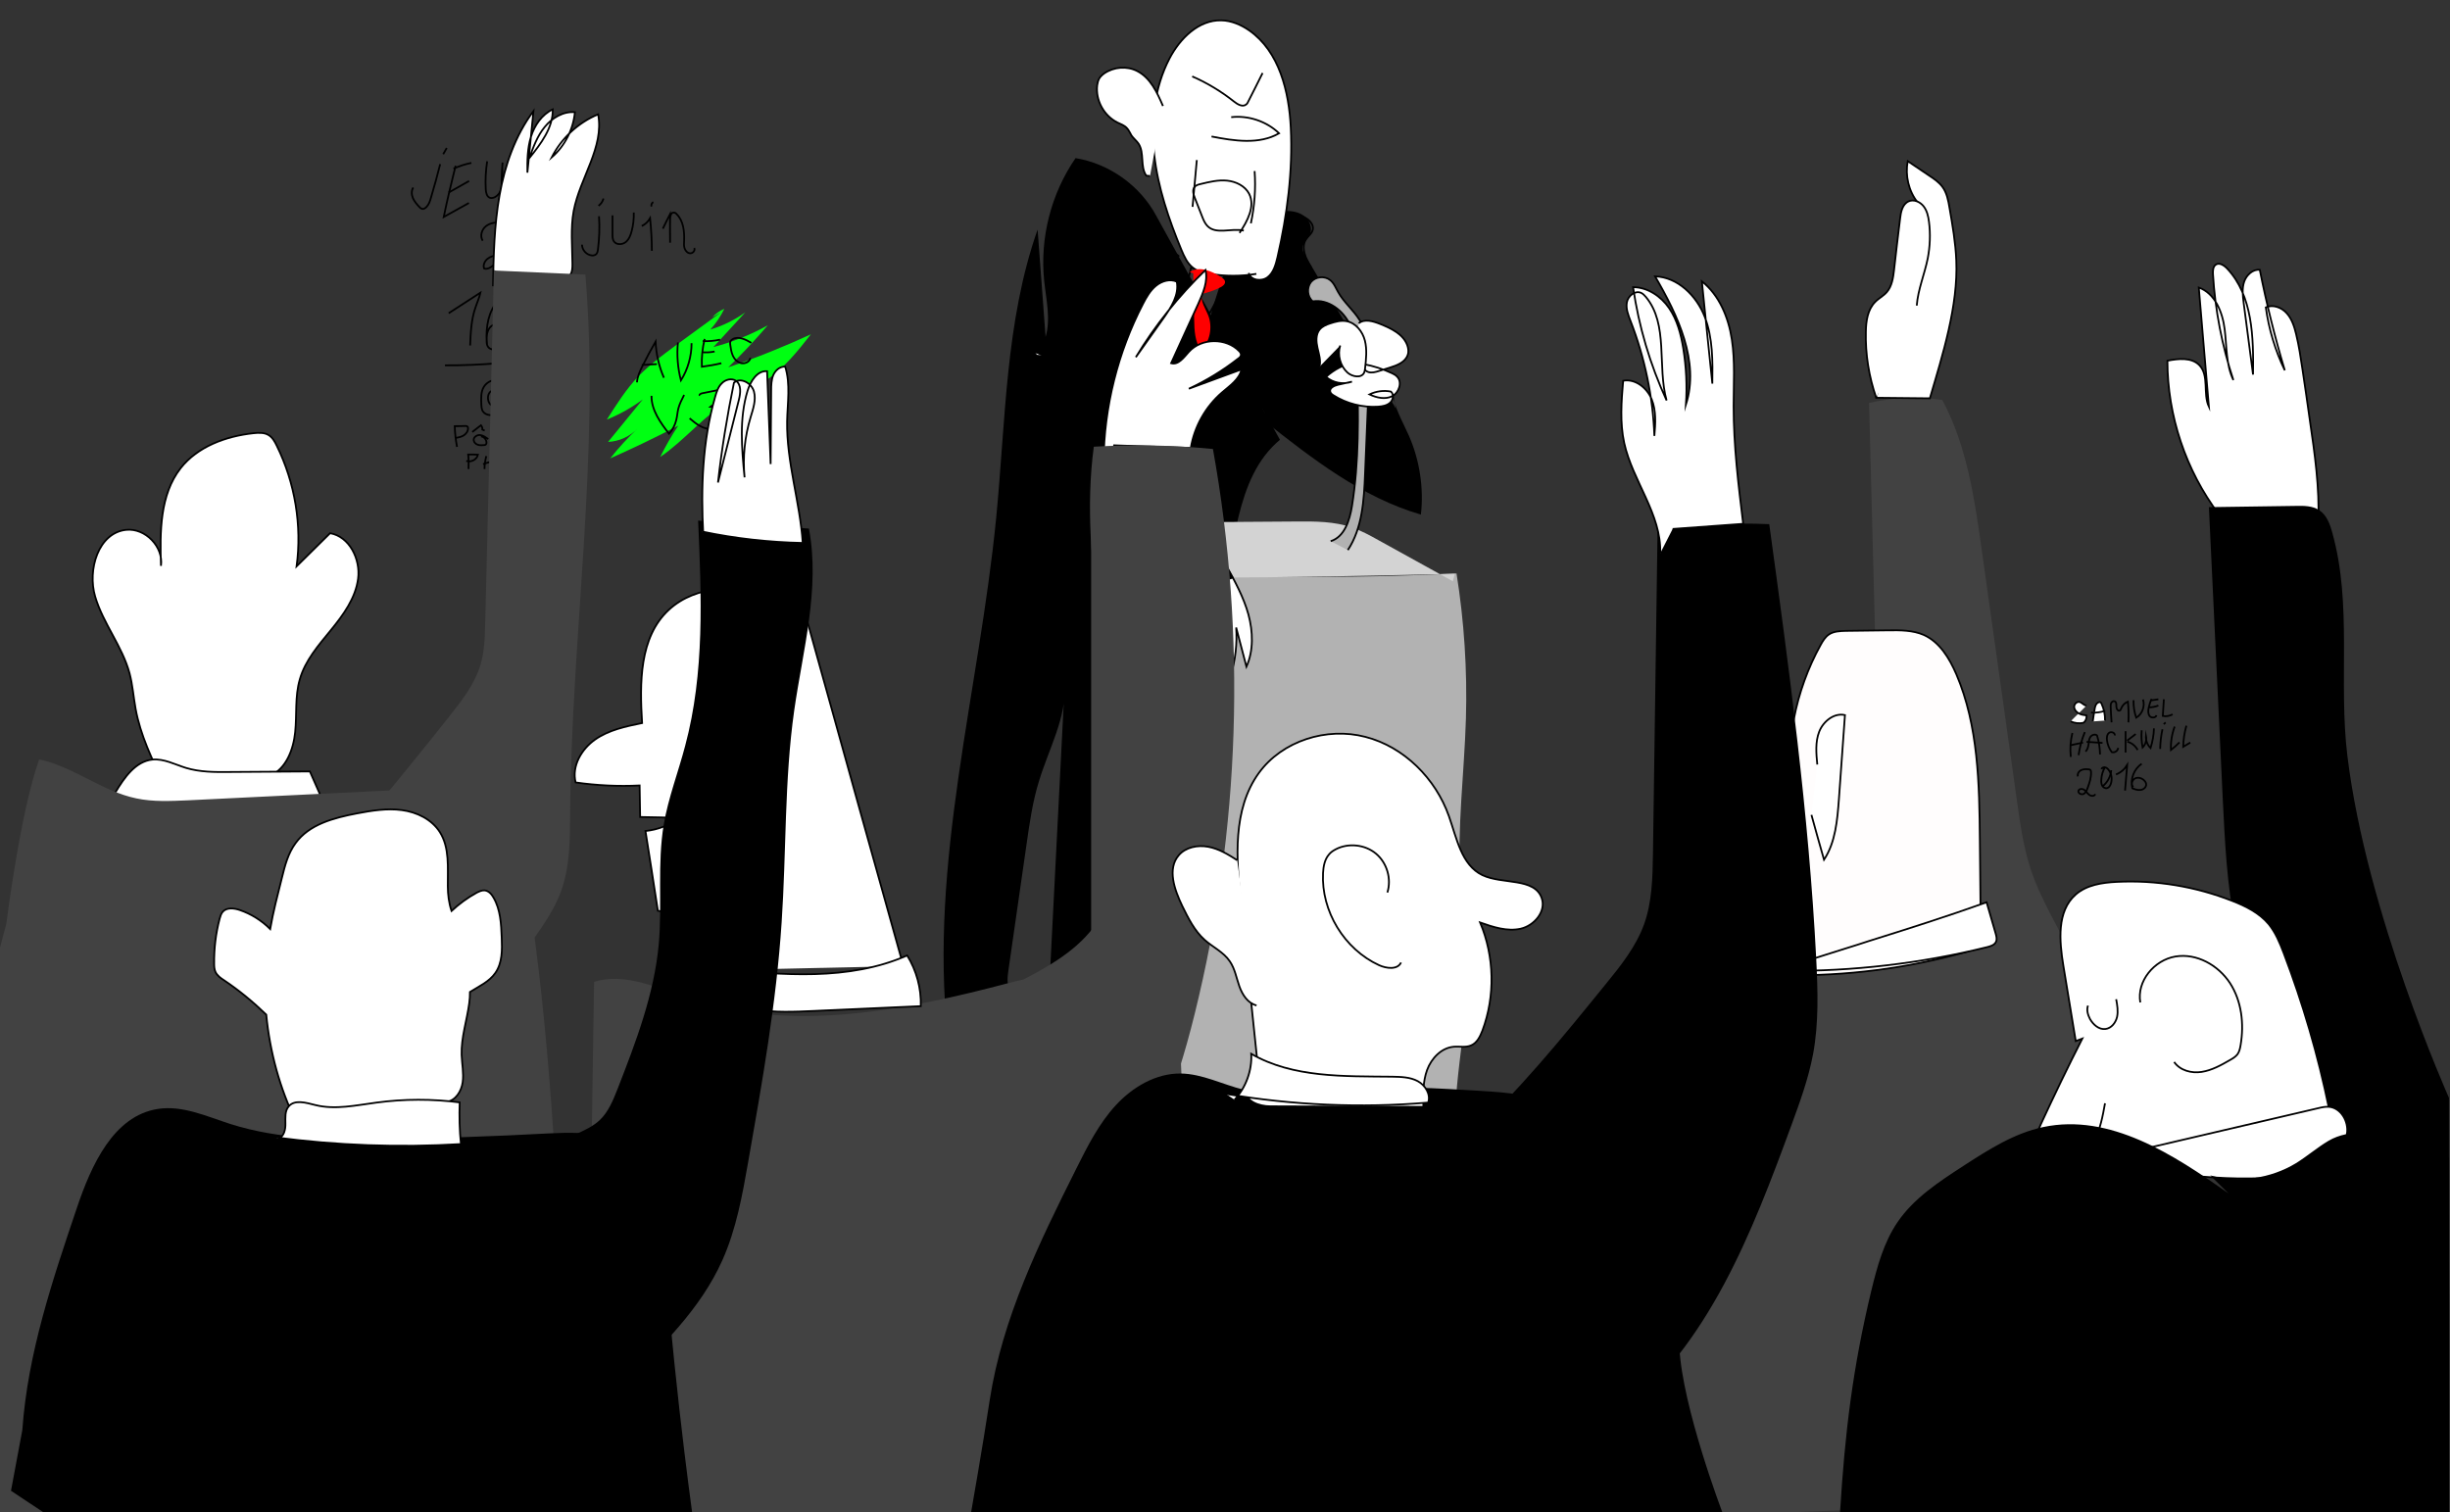<?xml version="1.0" encoding="utf-8"?>
<!-- Generator: Adobe Illustrator 19.0.0, SVG Export Plug-In . SVG Version: 6.00 Build 0)  -->
<svg version="1.1" xmlns="http://www.w3.org/2000/svg" xmlns:xlink="http://www.w3.org/1999/xlink" x="0px" y="0px"
	 viewBox="0 0 1382 853" style="enable-background:new 0 0 1382 853;" xml:space="preserve">
<rect x="0" y="0" width="1382" height="853" fill="#333333" stroke="none"/>
<style type="text/css">
	.st0{fill:#00FF12;}
	.st1{fill:none;stroke:#000000;stroke-miterlimit:10;}
	.st2{fill:#FFFFFF;stroke:#000000;stroke-miterlimit:10;}
	.st3{fill:#424242;}
	.st4{fill:#B2B2B2;}
	.st5{fill:#D3D3D3;}
	.st6{fill:#B2B2B2;stroke:#000000;stroke-miterlimit:10;}
	.st7{fill:#FF0000;}
	.st8{fill:#FFFDFD;stroke:#000000;stroke-miterlimit:10;}
</style>
<g id="texte_print">
	<g id="XMLID_92_">
		<path id="XMLID_34_" class="st0" d="M406.7,176.2c-8.8,6.4-17.6,12.8-26.4,19.3c-7,5.2-14,10.4-20.1,16.7
			c-7,7.3-12.4,15.9-17.9,24.5c7.2-2.9,14.1-6.8,20.3-11.4c-6.5,8-13,16-19.6,24c6.3-0.3,12.4-3.1,16.8-7.7
			c-5.6,5.3-10.8,10.9-15.6,17c13-5.8,25.8-11.9,38.4-18.5c-3.8,5.7-7.2,11.6-10.2,17.7c14.2-9.7,25.1-23.8,39.8-32.5
			c6.3-3.8,13.3-6.5,19.5-10.5c10.3-6.7,18.1-16.5,25.7-26.2c-15.2,7-30.8,13.3-46.6,18.6c7.8-7.5,15.2-15.4,22.3-23.7
			c-9.7,5.4-20,9.5-30.7,12.3c6-6.5,12-13.1,18-19.6c-6,4.3-12.7,7.6-19.7,9.7c3.2-3.5,5.8-7.5,7.9-11.7c-2.6,1.1-4.9,2.7-6.8,4.8"
			/>
		<path id="XMLID_18_" class="st1" d="M359.3,215.7c0.2-3.3,1.7-6.4,3.2-9.4c2.3-4.6,4.7-9.1,7.3-13.6c0.3,7,1.9,14,4.7,20.4"/>
		<path id="XMLID_19_" class="st1" d="M362,205.9c2.8-0.2,5.7-0.3,8.5-0.5"/>
		<path id="XMLID_20_" class="st1" d="M382.4,193.2c-0.7,7.2-0.1,14.4,1.7,21.4c3.9-6.2,6-13.6,6-21"/>
		<path id="XMLID_22_" class="st1" d="M397.5,191.2c-1.3,5.1-1.8,10.5-1.6,15.7c3.7-0.5,7.3-1.1,11-2"/>
		<path id="XMLID_23_" class="st1" d="M395.9,198.7c2.4,0.2,4.8,0.1,7.2-0.4"/>
		<path id="XMLID_25_" class="st1" d="M396.4,192.4c3.3,0.2,6.6-0.1,9.8-0.8"/>
		<path id="XMLID_27_" class="st1" d="M423.8,193.4c-3.2-1.9-7.2-3.9-10.5-2.1c-0.5,0.3-1,0.7-1.3,1.2c-0.2,0.6-0.2,1.2-0.1,1.8
			c0.3,2.2,0.6,4.4,1.5,6.4c0.9,2,2.6,3.7,4.8,4.2c2.1,0.4,4.7-0.8,5.1-3"/>
		<path id="XMLID_33_" class="st1" d="M367.5,223.3c-0.1,8,5,15.1,9.9,21.4c2-2.2,3.4-4.9,4.1-7.9c0.5-2,0.6-4.1,1.1-6.2
			c0.7-2.7,2-5.3,3.3-7.8"/>
		<path id="XMLID_35_" class="st1" d="M394.7,223.2c-0.4-0.6,0.5-1.1,1.2-1.3c2.8-0.6,5.6-1.1,8.4-1.7c2.2-0.4,4.7-0.8,6.3,0.7
			c2.1,1.9,1,5.8-1.5,7.3c-2.4,1.5-5.5,1.4-8.4,1.3c1.3-1.2,3.3-1.4,5-1c1.7,0.5,3.3,1.5,4.7,2.5c0.6,0.4,1.3,0.9,1.7,1.6
			c0.6,1.1,0.3,2.5-0.4,3.5c-0.7,1-1.7,1.7-2.8,2.4c-2.2,1.5-4.5,3-7.2,3.4c-4.8,0.6-9.1-2.8-12.7-5.9"/>
	</g>
	<path id="XMLID_36_" class="st1" d="M248.3,92.6c-1.6,6.3-3.3,12.6-5.2,18.9c-0.5,1.8-1.1,3.7-2.4,5.1c-0.7,0.8-1.7,1.5-2.7,1.2
		c-0.6-0.2-1.1-0.6-1.5-1.1c-1.4-1.5-2.8-3.1-3.6-5c-0.8-1.9-0.9-4.2,0.2-5.9"/>
	<path id="XMLID_38_" class="st1" d="M257,93.5c-2.4,9.6-4.7,19.2-6.7,28.9c4.7-2.6,9.5-5.3,14.2-7.9"/>
	<path id="XMLID_39_" class="st1" d="M253.1,108.6c3.8-2.2,7.7-4.4,11.5-6.5"/>
	<path id="XMLID_60_" class="st1" d="M255.8,95.2c3.2-1.5,6.6-2.6,10.1-3.3"/>
	<path id="XMLID_62_" class="st1" d="M274.8,91c-0.8,5.2-1.1,10.5-0.8,15.8c0.1,1.9,0.6,4.2,2.4,4.8c0.9,0.3,1.9,0,2.8-0.4
		c3.1-1.7,4.3-5.5,4.4-9c0.1-3.5-0.6-7-0.1-10.5c-0.6,6.3-0.7,12.6-0.4,18.8c0,0.7,0.1,1.6,0.7,2.1c0.5,0.5,1.2,0.5,1.9,0.5
		c2.3,0,4.6-0.3,6.9-1"/>
	<path id="XMLID_63_" class="st1" d="M295.1,87.5c-1,6.3-2,12.7-3,19"/>
	<path id="XMLID_64_" class="st1" d="M295,85.6c4.4-0.3,8.8,2.5,10.4,6.6s0.5,9.1-2.6,12.1s-8,4.1-12.2,2.8"/>
	<path id="XMLID_67_" class="st1" d="M310.5,96.5c3-1.3,5.9-3.1,8.3-5.4c-1,6.8-2.2,13.5-3.6,20.2c1.6,0.8,3.8-0.1,4.5-1.7"/>
	<path id="XMLID_68_" class="st1" d="M319.6,84.6c0.7-0.8,1.3-1.7,2-2.5"/>
	<path id="XMLID_69_" class="st1" d="M272.3,135.8c-1.7-2.6-0.6-6.3,1.8-8.2c2.4-1.9,5.7-2.3,8.8-2.1c0.7,0,1.4,0.1,2,0.5
		c0.8,0.4,1.3,1.2,1.7,2c1.8,3.7,1.4,8.2-0.3,12c-1.7,3.7-4.7,6.8-7.8,9.5c-1.5,1.3-3.5,2.6-5.4,2c-0.8-1.9,0.3-4.2,1.9-5.5
		c1.6-1.3,3.7-1.8,5.8-2.2c0.8-0.2,1.7-0.4,2.6-0.1c1.1,0.4,1.7,1.5,2.4,2.4c3.1,3.8,9.5,4.2,13,0.8"/>
	<path id="XMLID_70_" class="st1" d="M298.7,128.3c2.8-2.3,6.2-3.9,9.7-4.6c2.5-0.5,5.7-0.4,7.1,1.8c0.5,0.8,0.7,1.8,0.7,2.7
		c-0.1,2.1-1.3,4.1-3.1,5.1s-4.2,1-6-0.1c1.2-0.9,2.5-1.6,3.9-2c0.5-0.1,1-0.2,1.4,0.1c0.2,0.2,0.4,0.4,0.5,0.7
		c1.2,2.5,2.5,5,3.7,7.6c0.8,1.7,1.4,4.1-0.2,5c-0.7,0.4-1.7,0.2-2.5,0c-3.4-0.9-6.6-2.5-9.3-4.8"/>
	<path id="XMLID_72_" class="st1" d="M337.9,122c0.4,6.2,0.2,12.4-0.6,18.6c-0.1,1-0.3,2.1-1,2.8c-0.7,0.6-1.6,0.8-2.5,0.7
		c-3-0.3-5.5-3.1-5.5-6.1"/>
	<path id="XMLID_73_" class="st1" d="M345.5,121.5c0,3.5,0,7.1,0,10.6c0,1.5,0,3.1,0.9,4.2c1.4,1.9,4.6,1.8,6.5,0.3
		c1.9-1.5,2.8-3.9,3.4-6.2c0.9-3.4,1.3-6.9,1.2-10.5"/>
	<path id="XMLID_77_" class="st1" d="M362,127.5c2-0.9,3.6-2.5,4.7-4.4c0.6,6.1,1,12.2,1,18.4"/>
	<path id="XMLID_79_" class="st1" d="M367.5,116.5c-0.3-0.9,0.1-2,1-2.5"/>
	<path id="XMLID_80_" class="st1" d="M373.9,129c1.3-2.7,2.6-5.4,4-8.1c0,5.3,0.1,10.7,0.1,16c-0.1-4.5-0.1-9,0-13.5
		c0-1.5,0.5-3.5,2-3.5c0.7,0,1.3,0.4,1.7,0.9c3.8,3.8,4.4,9.6,4.2,15c-0.1,1.5-0.2,3,0.3,4.4s1.7,2.7,3.2,2.7c1.5,0,2.9-1.7,2.2-3"
		/>
	<path id="XMLID_82_" class="st1" d="M337.6,116.1c1.4-1,2.4-2.5,2.8-4.1"/>
	<path id="XMLID_84_" class="st1" d="M250,87c0.7-1.2,1.3-2.3,2-3.5"/>
	<path id="XMLID_85_" class="st1" d="M253.1,176.7c6-3.9,11.9-7.7,17.9-11.6c-0.6,2.9-1.9,5.6-2.8,8.4c-2.4,6.8-2.7,14.2-3,21.4"/>
	<path id="XMLID_86_" class="st1" d="M288,166.5c-2.6-0.4-5.1,1.2-6.9,3.1c-5.7,5.9-7,14.8-6.6,22.9c0,1.2,0.2,2.4,0.9,3.3
		c0.6,0.8,1.6,1.2,2.6,1.4c3.4,0.7,7.2-0.8,9-3.7c1.8-3,1.2-7.2-1.4-9.4c-2.6-2.2-7.1-2-9.3,0.7c-2,2.5-1.9,6-1.6,9.2"/>
	<path id="XMLID_87_" class="st1" d="M303.7,159.9c-3.7,9-5.5,18.9-5,28.6"/>
	<path id="XMLID_89_" class="st1" d="M313.6,160c-1.2,9.5-2.3,19-3.1,28.5"/>
	<path id="XMLID_90_" class="st1" d="M298.5,174.1c5-0.2,10-0.4,15-0.7"/>
	<path id="XMLID_91_" class="st1" d="M251,206.1c20.4,0.1,40.9-1.7,61-5.2"/>
	<path id="XMLID_94_" class="st1" d="M281.7,222.9c0.2-2.1-2.9-3.4-4.7-2.2c-1.8,1.2-2.1,3.8-1.4,5.8c0.4,1.2,1.5,2.5,2.7,2.3
		c1-0.2,1.6-1.3,2-2.2c0.6-1.6,1.2-3.3,1.5-5c-0.6,1.7-1.2,3.5-0.9,5.2c0.2,1.8,1.6,3.5,3.3,3.7c1.6,0.1,3-1.1,3.6-2.6
		s0.5-3.1,0.3-4.7c-0.2-1.5-0.4-2.9-1-4.2c-1.2-2.6-4-4.5-6.9-4.6c-2.9-0.2-5.8,1.4-7.3,3.9c-1.7,2.8-1.5,6.3-1.4,9.6
		c0.1,1.5,0.1,3.1,1,4.3c1.7,2.4,5.3,2.2,8.2,1.7"/>
	<path id="XMLID_95_" class="st1" d="M257.8,252.1c-0.7-3.8-1.2-7.7-1.3-11.7c2,0,4,0,6-0.1c0.4,0,0.8,0,1.1,0.3
		c0.3,0.2,0.4,0.6,0.4,0.9c0.1,1.7-1,3.2-2.4,4.1c-1.4,0.9-3.1,1.2-4.7,1.5"/>
	<path id="XMLID_96_" class="st1" d="M275.4,247.7c-1.4-1-2.9-2.1-4.6-2.3c-1.7-0.1-3.7,1.1-3.6,2.9c0.1,1.2,1.1,2.2,2.3,2.6
		c1.2,0.4,2.4,0.3,3.6,0.2c0.3,0,0.6-0.1,0.9-0.3c0.2-0.2,0.3-0.5,0.4-0.8c0.2-1.8-1.3-3.7-3.1-3.8"/>
	<path id="XMLID_97_" class="st1" d="M266.4,243.7c1.6-1.3,3.3-2.5,4.9-3.8c0.6,0.7,0.9,1.6,0.8,2.5c0.4,0.2,0.8,0.3,1.3,0.5"/>
	<path id="XMLID_98_" class="st1" d="M280,240.4c-0.2,2.7-0.3,5.4-0.5,8.2c1.5,0.3,3.2-0.1,4.2-1.3"/>
	<path id="XMLID_100_" class="st1" d="M287.4,239.1c-0.4,3.9-0.2,7.9,0.5,11.8c1-0.4,1.9-0.9,2.9-1.3"/>
	<path id="XMLID_101_" class="st1" d="M288.6,244.3c0.9-0.1,1.7-0.3,2.6-0.4"/>
	<path id="XMLID_102_" class="st1" d="M287.2,238.9c2-0.4,4.1-0.8,6.1-1.2"/>
	<path id="XMLID_103_" class="st1" d="M264.3,264.6c0.1-2.7,0.1-5.5-0.2-8.2c1.8,0,3.7,0,5.5,0.1c-0.6,2.8-4,4.5-6.6,3.5"/>
	<path id="XMLID_104_" class="st1" d="M274.3,257.3c-0.6,2.4-1,4.9-1,7.3"/>
	<path id="XMLID_105_" class="st1" d="M277.3,257.3c0.7,2.4,0.7,5,0,7.4"/>
	<path id="XMLID_106_" class="st1" d="M272.5,261.9c1.8-0.8,3.7-1.3,5.7-1.5"/>
	<path id="XMLID_108_" class="st1" d="M289,256c-1.5,0-3.1,0.5-4.1,1.5c-1.1,1-1.6,2.8-0.9,4.1c0.7,1.3,2.6,1.9,3.8,1
		c0.8-0.7,1-1.8,1.2-2.9c0.1-0.9,0.3-1.8-0.1-2.7s-1.3-1.5-2.1-1.1"/>
	<line id="XMLID_109_" class="st1" x1="296" y1="263.5" x2="296" y2="255.5"/>
	<line id="XMLID_110_" class="st1" x1="292.5" y1="256" x2="301.5" y2="256"/>
	<path id="XMLID_112_" class="st1" d="M306.1,256.9c-1.8,1.7-3.1,4-3.4,6.5c0,0.4-0.1,0.8,0.1,1.1c0.2,0.3,0.5,0.5,0.8,0.6
		c2.5,1,5.7-0.8,6.1-3.5c0.4-2.7-2.1-5.3-4.8-5.1"/>
	<path id="XMLID_17_" class="st2" d="M1177,398c-1.5,0.1-2.5-1.7-4-2c-1.5-0.3-3,1.2-3,2.7c0,1.5,1.1,2.9,2.5,3.7
		c1.3,0.8,2.9,1,4.4,1.2c0.3,1.5-0.4,3.2-1.6,4.1c-2.4,0.6-5.1,0.3-7.3-0.8"/>
	<path id="XMLID_40_" class="st2" d="M1180.5,407c0.3-2.2,0.6-4.4,1-6.6c0.2-1.7,0.7-3.6,2.3-4.2c0.3-0.1,0.7-0.2,1.1,0
		c0.2,0.2,0.4,0.4,0.5,0.7c1.4,3,2.1,6.3,2,9.6"/>
	<path id="XMLID_41_" class="st2" d="M1179.5,402c2.7,0.2,5.4-0.2,8-1"/>
	<path id="XMLID_42_" class="st1" d="M1191.1,407.5c-0.2-2.8-0.4-5.7-0.5-8.5c0-0.8-0.1-1.6,0.3-2.4c0.3-0.7,1.2-1.3,1.9-1
		c1.1,0.4,1,2,1,3.1c0,1.2,1,2.7,2,2.1c0.4-0.2,0.5-0.7,0.7-1.1c0.7-1.8,2.1-3.2,3.8-3.9c0.4,3.9,0.5,7.8,0.3,11.7"/>
	<path id="XMLID_43_" class="st1" d="M1203.5,395c-0.1,3.4,0.4,6.7,1.5,9.9c3.4-2,5.1-6.6,3.8-10.3"/>
	<path id="XMLID_44_" class="st1" d="M1213.7,394.3c-0.8,1.6-1.3,3.3-1.7,5.1c-0.3,1.6-0.4,3.3,0.6,4.6c1,1.2,3.5,1,3.8-0.5"/>
	<path id="XMLID_46_" class="st1" d="M1212,399c1.9,0.1,3.8-0.3,5.5-1"/>
	<path id="XMLID_47_" class="st1" d="M1213.5,395.1c1.3-0.2,2.7-0.4,4-0.6"/>
	<path id="XMLID_48_" class="st1" d="M1220.6,394.5c-0.2,3.1-0.4,6.3-0.6,9.4c1.9,0.4,3.8,0,5.5-0.9"/>
	<path id="XMLID_49_" class="st1" d="M1169,413.5c-1.1,4.4-1.4,9-0.9,13.5"/>
	<path id="XMLID_50_" class="st1" d="M1176,413c-1.7,4.2-2.9,8.5-3.5,13"/>
	<path id="XMLID_51_" class="st1" d="M1168,420.4c2.3-0.5,4.7-1,7-1.5"/>
	<path id="XMLID_53_" class="st1" d="M1176.4,423.9c1.1-0.9,1.5-2.5,1.7-3.9c0.2-1.5,0.2-3,1-4.2c0.8-1.2,2.7-1.9,3.8-0.9
		c1.1,3.5,1.6,7.1,1.7,10.7"/>
	<path id="XMLID_113_" class="st1" d="M1177,418.5c3,0.2,6,0.4,9,0.6"/>
	<path id="XMLID_115_" class="st1" d="M1192.9,414.9c0.3-1.5-2-2.4-3.2-1.5c-1.2,0.9-1.4,2.7-1.2,4.2c0.3,2.4,1.3,4.8,2.7,6.7
		c1.6,0.5,3.5-0.7,3.6-2.4"/>
	<path id="XMLID_117_" class="st1" d="M1199,412.5c0,3.8,0,12,0,12"/>
	<path id="XMLID_118_" class="st1" d="M1199.9,417.8c1.6-1.2,3.2-2.4,4.8-3.7"/>
	<path id="XMLID_119_" class="st1" d="M1200,418.4c2.5,0.7,4.6,2.4,5.8,4.7"/>
	<path id="XMLID_120_" class="st1" d="M1208.1,412c-0.3,3.2-0.1,6.5,0.5,9.7c1.7-1.7,2.4-4.2,1.9-6.6c-0.2,2.5,0.8,5.2,2.6,6.9
		c1.1-3.6,1.8-7.3,1.9-11.1"/>
	<path id="XMLID_121_" class="st1" d="M1219.8,411.4c-0.8,3.6-1.2,7.3-1.3,11.1"/>
	<path id="XMLID_123_" class="st1" d="M1220.5,408.5c0.4-0.3,0.7-0.6,1.1-0.9"/>
	<path id="XMLID_124_" class="st1" d="M1226.7,409.9c-1.6,4.2-2.3,8.7-2.1,13.2c1.7-1.3,3.3-2.8,4.8-4.3"/>
	<path id="XMLID_125_" class="st1" d="M1233.3,409.4c-1.1,3.9-1.7,7.8-1.8,11.9c1.3-0.8,2.6-1.6,4-2.4"/>
	<path id="XMLID_126_" class="st1" d="M1172.1,438c-0.4-1.4,0.5-2.9,1.8-3.5c1.3-0.7,2.8-0.6,4.2-0.5c0.4,0.1,0.9,0.1,1.1,0.4
		c0.2,0.3,0.3,0.7,0.3,1c0.2,3.1-0.8,6.1-1.9,9.1c-0.5,1.3-1,2.7-2.3,3.4c-1.2,0.6-3.2-0.4-2.9-1.7c0.3-1.3,2.2-1.4,3.3-0.6
		s1.7,2,2.8,2.8s2.9,0.9,3.4-0.4"/>
	<path id="XMLID_127_" class="st1" d="M1187.5,432.5c-1.3,2.3-2.1,4.8-2.2,7.4c-0.1,1.1,0,2.3,0.5,3.3c0.5,1,1.7,1.7,2.8,1.4
		c1-0.3,1.6-1.2,2-2.2c1-2.7,0.6-5.9-1.2-8.1c-0.5-0.7-1.2-1.3-2-1.4c-0.8-0.2-1.8,0.2-2,1"/>
	<path id="XMLID_128_" class="st1" d="M1190.9,434.5c-0.3,3.5-2.1,6.9-4.9,9.1"/>
	<path id="XMLID_130_" class="st1" d="M1193.6,436.9c2.6-1,4.8-2.9,6.3-5.3c-0.4,4.8-0.8,9.6-1.2,14.4"/>
	<path id="XMLID_131_" class="st1" d="M1208.1,430.9c-4.4,2.9-6.6,8.7-5.3,13.8c1.5,0.6,3.1,1.2,4.8,0.9c1.6-0.2,3.2-1.6,3-3.3
		c-0.1-0.7-0.4-1.3-0.9-1.8c-1.3-1.5-3.5-2.2-5.3-1.4c-1.8,0.9-2.5,3.5-1.1,4.9"/>
</g>
<g id="elpresidente">
	<path id="XMLID_24_" d="M785.4,219.9c0.5,9.2,5.6,17.4,9.3,25.8c6.1,13.9,8.5,29.5,6.8,44.6c-33.3-9.7-61.4-31.6-88.6-53.1
		c2.5-2.9-0.8-7-3.6-9.5c-12.3-11.2-18.6-27.4-24.5-43c-0.8-2.1-1.6-4.3-1.6-6.5c0-1.9,0.6-3.8,1.2-5.6c1.1-3.6,2.3-7.1,3.4-10.7
		c3.2-9.8,6.4-19.9,12.5-28.2c6.1-8.4,15.6-14.9,25.9-14.7c3.7,0.1,7.5,1,10.2,3.5c2.7,2.5,4,6.7,2.4,10c-1.2,2.6-4,4.6-4.1,7.5
		c0,1.5,0.8,2.9,1.6,4.2c17,28.8,34.1,57.5,51.1,86.3"/>
	<path id="XMLID_12_" d="M652.2,121.7c-9.1-17-26.5-29.4-45.5-32.5c-13.8,20-20.2,45-17.7,69.2c1.1,10.6,3.8,21.5,0.8,31.7
		l-4.5-60.6c-18.3,51.9-18,108.1-23.4,162.9c-9.6,97.4-37.9,194.3-27.3,291.6c5.2,1.1,10.4,2.1,15.6,3.2c0.2-5.1,0.5-10.2,0.7-15.4
		c13,15.5,34.5,23.2,54.4,19.6c-4.5-12.1-14.2-22.1-26-27.1c-3.5-1.5-7.5-2.7-9.5-5.9c-2-3.1-1.5-7.1-1-10.8
		c3.4-23.9,6.9-47.8,10.3-71.6c1.7-11.9,3.4-23.9,7-35.4c5.5-18.2,15.6-35.8,14.5-54.8c-2.9,56.8-5.8,113.7-8.7,170.5
		c6,0,12.1,0.1,18.1,0.1c0.2-5.3,0.5-10.5,0.7-15.8c11.1,5.2,22.3,10.4,33.4,15.6c8.9,4.2,21.8,7.2,26.6-1.4
		c4-7.1-2.1-15.9-9.2-19.9c-7.1-4-15.6-5.7-21.4-11.4c-10.6-10.2-7.7-27.6-4.1-41.8c8.3-32.6,16.8-65.3,31-95.8
		c6.8-14.4,14.8-28.3,19.9-43.5c10.8-32.4,8.9-72.4,35.1-94.3"/>
	<polygon id="XMLID_1_" class="st3" points="670.5,652.6 615.5,592.7 615.5,295.5 670.5,327 	"/>
	<path id="XMLID_4_" class="st4" d="M668.8,650.4c51-2.7,102.1-2.4,153,0.9c-4.2-34.3,6.1-68.7,5.8-103.2c-0.2-17-2.9-33.9-3.9-50.8
		c-1.8-30.6,2.3-61.3,3.2-92c0.8-27.4-1-54.8-5.3-81.8c-51.7,2.6-103.6,2.6-155.3,0.1c-14.8,42.5-5.6,88.9-2.5,133.8
		c2.3,34.1,0.9,68.4,1.3,102.6c0.3,31,2,61.9,3.8,92.9"/>
	<path id="XMLID_2_" class="st5" d="M820.7,323.7c-47.3,1.1-94.7,2.2-142.1,2.1c-4.3,0-8.6,0-12.7-1.2c-4-1.2-7.6-3.3-11.2-5.5
		c-13.2-8-26.4-16.1-39.6-24.1c38.7-0.3,77.3-0.5,116-0.8c10.7-0.1,21.6-0.1,31.6,3.4c5.2,1.8,10,4.4,14.8,7.1
		c14,7.7,28,15.5,42,23.2"/>
	<path id="XMLID_3_" class="st2" d="M584,199.1c1.9,9.9,6.9,18.9,11.8,27.6c19.6,35,39.2,70.1,58.9,105.1c1.7,2.9,3.3,5.9,4.1,9.2
		c0.8,3.3,0.6,6.8,0.5,10.2c-0.3,10.5,0.5,21.1,2.4,31.4c0.4,2,1.3,4.5,3.3,4.6c2.1,0.1,3.3-2.4,3.9-4.4c2.7-10.8,3.3-22.2,1.7-33.3
		c0.6,7.6,1.1,15.3,1.7,22.9c0.2,2.8,0.5,5.7,2.1,8c1.6,2.3,5.2,3.4,7.3,1.6c1.1-1,1.6-2.5,1.9-3.9c2.1-8.9,2.1-18.3,0-27.1
		c2.6,11.3,4.4,22.7,5.2,34.3c2.3,1.4,4.7-1.8,5.5-4.4c2.6-8.7,3.6-17.8,3-26.9c1.9,7.4,3.9,14.7,5.8,22.1
		c4.1-9.2,3.7-19.8,1.1-29.5c-2.7-9.7-7.6-18.6-12.4-27.4c-17.3-31.7-34.7-63.3-52-95"/>
	<path id="XMLID_5_" class="st6" d="M750.6,305.3c7.8-2.4,10.7-11.7,12-19.7c4.1-25.3,3.6-51.2,3-76.8c-0.2-8.8-0.4-17.9-4.2-25.8
		c-3.8-7.9-12.2-14.4-20.9-13c-3.1-2.6-3.5-7.7-1-10.9c2.6-3.1,7.7-3.6,10.8-1.1c2.2,1.7,3.2,4.5,4.6,6.9c3.2,5.7,8.5,10,12,15.6
		c6.1,9.8,5.8,22.1,5.3,33.5c-0.7,17.8-1.5,35.5-2.2,53.3c-0.6,14.9-1.5,30.6-9.7,43"/>
	<path id="XMLID_13_" class="st1" d="M739.7,151.1c-3.1-5-6.2-11.6-2.8-16.4c1.1-1.5,2.7-2.7,3.4-4.4c1.5-3.9-2.8-7.7-6.9-8.5
		c-4.1-0.8-8.6-0.2-12.2-2.3"/>
	<path id="XMLID_14_" class="st1" d="M693.6,154.5c-10.8,23.1-23.8,45.3-38.7,66c-3.2-23.8,12.3-45.7,16.9-69.3
		c11.1,0.5,22.3,0.9,33.1,3.5c1.5,0.4,3.2,0.9,3.8,2.4c0.6,1.7-0.6,3.4-1.8,4.7c-7.9,8.5-17.3,15.5-27.7,20.6
		c2.8,3.9,5.1,8.1,6.8,12.5c1.3,3.4,2.3,7.4,0.5,10.5c-1.5,2.6-4.5,4-7.3,5.1c-7.1,2.9-14.3,5.8-21.4,8.8c-7.2-12-8-27-5.9-40.9
		c0.1-0.7,0.3-1.4,0.8-1.8c0.5-0.4,1.3-0.3,1.9-0.1c3.7,0.7,7.3,1.7,10.9,3c0.2-1.5-1.8-2.2-3.2-2.8c-3.4-1.4-4.8-5.5-4.8-9.2
		c0-3.7,0.9-7.3,0.7-10.9c-0.2-3.2-1.3-6.4-0.3-9.4c0.9-3,5.4-5,7.2-2.5"/>
	<path id="XMLID_16_" class="st2" d="M766.4,182.4c3.3-2.7,8.2-1.2,12.2,0.4c6.2,2.5,12.9,5.7,15.2,11.9c0.6,1.7,0.9,3.7,0.3,5.4
		c-1.3,4.2-6,6-10.2,7.3c-2,0.6-4,1.2-6.1,1.9c-1.9,0.6-4,1.2-5.9,0.6s-3.6-2.7-2.8-4.5c5.6,1,11.1,2.8,16.2,5.2c1,0.5,2,1,2.7,1.8
		c3.2,3.1,1.2,9.1-2.7,11.1s-8.8,0.9-12.8-1c3.7-1.8,8-2.4,12.1-1.6c1.8,1.6,1.3,4.7-0.5,6.3s-4.2,2-6.6,2.2
		c-8.8,0.6-17.9-1.7-25.3-6.4c-0.8-0.5-1.5-1-1.8-1.9c-0.7-2.1,2.1-3.5,4.2-4c2.7-0.6,5.3-1.2,8-1.8c-4.9,1.8-10.7,0.7-14.6-2.7
		c4.6-4.2,10.3-7.1,16.4-8.4"/>
	<path id="XMLID_15_" class="st2" d="M744.3,206.9c0.9-3.5-0.3-7.1-1.1-10.6c-0.8-3.5-1.1-7.6,1.2-10.4c1.5-1.8,3.7-2.7,5.8-3.4
		c3-1,6.3-1.9,9.4-1.3c5.2,1,9,5.8,10.3,10.9c1.3,5.1,0.7,10.5,0.1,15.8c-0.1,0.8-0.2,1.6-0.5,2.3c-1.5,3.3-6.7,2.4-9.4,0
		c-4.1-3.7-5.8-10-4.1-15.3"/>
	<path id="XMLID_11_" d="M657.5,336.4c13.1-2.3,26-5.8,38.5-10.3c-15.8-26.4-29.5-54.1-40.8-82.7c-3.8-9.7-7.5-19.5-13.4-28.1
		c-2.1-3.1-4.6-6-7.9-7.8c-2.6-1.4-5.6-1.9-8.5-2.4c-14.5-2.4-29-4.1-43.7-5.2c-1.3,11,4.6,21.5,10.2,31.1
		c19.7,33.3,39.4,66.6,59.1,99.9c2,3.3,4.9,7.2,8.7,6.6"/>
	<path id="XMLID_6_" class="st2" d="M708.7,154.5c-8.7,1.4-17.5,1.4-26.2,0c-3.4-0.5-6.8-1.3-9.5-3.4c-3.3-2.5-5-6.4-6.6-10.2
		c-7.1-17.2-13.2-35-15.3-53.5c-2.1-18.5,0-37.9,8.6-54.4c5.9-11.3,16.4-21.8,29.2-21.5c5.7,0.1,11.2,2.5,15.8,5.7
		c16.9,11.9,22.4,34.3,23.4,54.9c1.2,24.5-2,49-7.5,73c-1,4.2-2.2,8.7-5.6,11.3s-9.6,1.8-10.6-2.4"/>
	<path id="XMLID_7_" class="st1" d="M701.6,130.1c-7-1.6-15.7,2.5-20.6-2.7c-1.3-1.4-2.1-3.2-2.8-5c-1.4-3.6-2.8-7.1-4.2-10.7
		c-0.8-2-1.6-4.6-0.1-6.3c0.8-1,2.2-1.3,3.4-1.6c4.9-1.2,9.9-2.4,14.9-1.9c5,0.5,10.1,3,12.4,7.4c3.6,7.1-1,15.5-5.4,22.1"/>
	<path id="XMLID_8_" class="st1" d="M707.7,96.5c0.7,9.9,0,19.8-2.1,29.5"/>
	<path id="XMLID_9_" class="st1" d="M675.1,90.3c-0.8,8.8-1.6,17.6-2.4,26.4"/>
	<path id="XMLID_10_" class="st1" d="M694.5,66.1c9.7-1.1,19.9,2.3,27,9.1c-11.2,6.5-25.3,4.3-38.1,1.8"/>
	<path id="XMLID_21_" class="st1" d="M672.5,43.1c8.5,3.7,16.4,8.5,23.6,14.2c2,1.6,4.9,3.3,6.9,1.6c0.6-0.5,0.9-1.1,1.2-1.8
		c2.7-5.3,5.4-10.6,8-15.9"/>
	<path id="XMLID_26_" class="st7" d="M671.1,153.5c5.3-3.7,12.6-0.6,18,3c0.8,0.6,1.7,1.2,1.9,2.2c0.3,1.6-1.3,2.8-2.8,3.5
		c-3.2,1.6-6.7,2.8-10.2,3.6c-1,4.2,2,8.2,3.6,12.3c2.5,6.6,0.9,14.6-4.1,19.6c-3.5-4.9-3.8-11.4-3.9-17.4
		c-0.2-8.7-0.4-17.4-0.5-26.1"/>
	<path id="XMLID_28_" class="st2" d="M656,59.8c-3.3-7.7-7.1-15.9-14.5-19.7c-5.8-3-13.2-2.4-18.6,1.3c-1.1,0.8-2.2,1.8-2.9,3
		c-0.6,1.1-0.9,2.4-1.1,3.7c-1,8.4,3.8,17.2,11.4,21c1.9,0.9,3.9,1.6,5.3,3.1c1.2,1.2,1.8,2.9,2.7,4.3c1.1,1.6,2.8,2.9,3.9,4.5
		c3.5,5.2,0.8,13,4.4,18.1c0.7,0.1,1.4,0.1,2.1,0.2"/>
</g>
<g id="a">
	<g id="XMLID_132_">
		<path id="XMLID_30_" class="st2" d="M92.4,442c-6.6-13.6-13.2-27.3-15.9-42.1c-1.2-6.7-1.7-13.5-3.4-20
			c-4.1-15.3-14.9-28.1-19.4-43.3s1.8-36.1,17.5-37.7c10.8-1.1,21.1,9.6,19.6,20.3c-0.6-19.1-0.7-40,11.1-55.1
			c9.6-12.2,25.5-18,41-19.7c3-0.3,6.2-0.5,8.7,1.1c2.1,1.3,3.4,3.6,4.5,5.9c10.3,20.9,14.3,45,11.2,68.1
			c6.3-6.2,12.6-12.5,18.9-18.7c10.9,1.9,17.2,14.6,15.8,25.6c-1.4,11-8.3,20.4-15.3,29c-7,8.6-14.6,17.2-17.6,27.9
			c-2.8,9.6-1.6,19.8-2.6,29.7c-1,9.9-5.1,20.7-14.2,24.7c-3.8,1.7-8,2-12.2,2.2c-20.4,1-40.8-0.5-60.9-4.3"/>
		<path id="XMLID_31_" class="st2" d="M60.7,454.4c1.5-2.5,3-4.9,4.4-7.4c5-8.3,11.3-17.5,20.9-18.5c6.5-0.6,12.7,2.8,18.9,4.7
			c7.9,2.4,16.3,2.4,24.6,2.3c15.1-0.1,30.2-0.2,45.3-0.3c2.6,5.9,5.2,11.8,7.8,17.7c-8.7,3.5-18.4,3.6-27.8,3.6
			c-29.6,0-59.2,0-88.8,0c-3,0-6.2,0-8.8-1.5c-2.6-1.5-4.5-4.9-3.2-7.6"/>
		<path id="XMLID_29_" class="st3" d="M3.6,521c0,0,7.8-62.8,18.5-92.6c19.3,4.1,35.5,18,54.8,22c9.4,2,19.2,1.5,28.8,1.1
			c49.1-2.4,98.1-4.8,147.2-7.2c8.6-0.4,17.8-0.7,25.1,3.8c9.7,6,13,18.5,15.2,29.6c26.7,133.6,26,375.7,26,375.7h-214L0,853
			l-0.5-46.2V754V536.5"/>
	</g>
	<g id="bras">
		<path id="XMLID_135_" class="st2" d="M278.1,161.5c0.3-17.2,0.7-34.5,3.7-51.4s8.8-33.6,19.1-47.4c-1.1,11.6-2.3,23.1-3.4,34.7
			c-0.1-6.8,0-13.7,2-20.2c2-6.5,6.2-12.6,12.3-15.5c0.2,10.4-6.7,19.4-13.2,27.5c2.2-6.2,4.5-12.5,8.7-17.6
			c4.1-5.1,10.5-8.9,17-8.3c-0.9,9.7-5.7,19.1-13.1,25.5c5.5-10.8,14.9-19.6,26.2-24.3c3.5,18.6-10.3,35.8-13.8,54.5
			c-1.8,9.8-0.8,19.9-0.7,29.8c0,2.2,0,4.4-1.2,6.2c-2,3.1-6.4,3.4-10.1,3.4c-7.7,0-15.5,0-23.2,0.1c-2.1,0-4.4,0-6.3-0.9
			c-1.9-0.9-3.5-3-3.1-5.1"/>
		<path id="XMLID_134_" class="st3" d="M213,454c13.8-16.6,27.4-33.4,40.8-50.3c6.9-8.7,13.8-17.6,17.1-28.2
			c2.4-7.8,2.6-16.1,2.8-24.3c1.6-66.2,3.3-132.4,4.9-198.6c17.2,0.8,34.4,1.5,51.6,2.3c8.4,100.9-7.8,202.2-8.6,303.5
			c-0.1,14.9,0,30.2-5.1,44.3c-3.7,10.3-10.1,19.3-16.4,28.3c-6.7,9.5-13.4,18.9-20.1,28.4c-0.6,0.8-1.2,1.7-2.1,1.9
			c-1.7,0.5-3.2-1.1-4.2-2.6c-22.9-32.5-42.3-67.4-57.8-103.9"/>
	</g>
</g>
<g id="e">
	<g id="bras">
		<path id="XMLID_56_" class="st3" d="M1067.9,554.8c-5.4-13.7-5.9-28.8-6.2-43.6c-2.5-94.6-4.9-189.3-7.4-283.9
			c13.5-3.1,27.6-3.7,41.3-1.7c14,26.1,18.3,56.2,22.4,85.6c6.6,46.8,13.1,93.6,19.7,140.4c1.8,13.1,3.7,26.3,7.8,38.8
			c6.1,18.5,17.1,35,25.2,52.8c3.1,6.8,5.8,14,6.3,21.4c1,15.2-7.4,29.3-15.5,42.3c-2.7,4.3-5.6,8.9-10.3,11
			c-4.7,2.1-10.1,1.4-15.1,0.6c-18.5-3-37.5-6.5-53-17s-26.4-30-21.2-48"/>
		<path id="XMLID_66_" class="st2" d="M1081.8,114.3l-11.1,50.5l-8.7,41.6l-3.6,18l30.2,0.3c7.2-24.4,16-52.3,14.9-77.7
			c-0.4-10-2.1-19.8-3.8-29.6c-0.7-4.2-1.5-8.7-4.1-12.1c-1.9-2.5-4.6-4.4-7.2-6.1c-4.1-2.8-8.2-5.5-12.3-8.3
			C1074.6,99.1,1076.6,107.8,1081.8,114.3"/>
		<path id="XMLID_57_" class="st2" d="M1058.4,224.5c-4.2-12-6.2-24.7-5.9-37.4c0.1-6,1-12.4,5.2-16.7c2-2.1,4.7-3.4,6.6-5.6
			c2.9-3.3,3.6-8.1,4.1-12.5c1.1-9.6,2.2-19.3,3.4-28.9c0.4-3.8,1.3-8.2,4.8-9.8c2.9-1.3,6.4,0.2,8.4,2.7c2,2.5,2.7,5.7,3.1,8.8
			c0.9,6.9,0.6,13.9-0.7,20.7c-1.8,8.9-5.5,17.5-6.2,26.6"/>
	</g>
	<g id="XMLID_137_">
		<path id="XMLID_114_" class="st3" d="M857.5,720.2c-0.3-28.4,11.6-55.3,23.2-81.2c7.9-17.5,15.8-35.1,23.6-52.6
			c3.4-7.7,7.1-15.6,13.4-21.1c5.9-5.2,13.6-7.8,21.2-9.8c41.4-10.6,85.3-4.1,127.5-11c26.4-4.3,51.9-13.9,78.7-15.5
			c4.5-0.3,9.2-0.3,13.1,2c3.3,1.9,5.5,5,7.6,8.2c39.1,58.5,56.4,131.2,48,201c-1.5,12.7-4,25.6-10.3,36.8
			c-7.2,12.8-18.9,22.3-30.3,31.5c-11.8,9.5-37.5,25.7-37.5,25.7l-33.8,15.4l-104.7,4H942c0,0-18.9-12.9-28.1-24.6
			c-19-24.1-33.9-51.6-43.7-80.6"/>
		<path id="XMLID_116_" class="st8" d="M1003.1,550.1c-9.7-3.2-19.5-6.5-27.9-12.4c-8.3-5.9-15.1-14.9-15.8-25
			c-1.3-17,13.5-30.4,27-40.9c-6.9,0-13.8-1.1-20.4-3.2c6-16.9,17.6-31.8,32.5-41.8c3-2,6.1-3.8,8.4-6.6c3.3-4.1,4.1-9.5,5-14.6
			c2.8-14.6,7.9-28.8,15.1-41.8c1.2-2.2,2.6-4.5,4.7-5.9c2.7-1.8,6.2-1.9,9.5-2c8-0.1,15.9-0.2,23.9-0.3c6.8-0.1,13.9-0.1,20.1,2.6
			c8.9,4,14.4,13.1,18.3,22.1c12.5,29.2,13,61.9,13.3,93.7c0.2,17.1,0.3,34.2,0.5,51.4c0,2.7,0,5.5-1.5,7.7
			c-1.7,2.4-4.6,3.3-7.4,4.1c-32.9,9.1-67.2,13.5-101.3,12.9"/>
		<path id="XMLID_122_" class="st2" d="M1004.5,546.6c12.5-3.9,24.9-7.8,37.4-11.8c4-1.2,7.9-2.5,11.9-3.8c22.4-7,44.7-14.1,66.8-22
			c1.7,5.9,3.4,11.7,5.1,17.6c0.4,1.5,0.9,3.2,0.2,4.7c-0.8,1.8-3,2.5-5,3c-37.3,9.2-75.7,13.7-114.1,13.4"/>
		<path id="XMLID_129_" class="st2" d="M1025.1,431.3c-0.6-6.2-1.2-12.7,1.1-18.6c2.3-5.8,8.4-10.7,14.5-9.3
			c-1.1,15.8-2.3,31.6-3.4,47.4c-0.9,11.9-1.9,24.3-8.4,34.2c-2.4-8.4-4.8-16.9-7.1-25.3"/>
	</g>
</g>
<g id="c">
	<g id="parleur">
		<path id="XMLID_45_" class="st3" d="M332.7,714.1c0.8-53.4,1.6-106.8,2.4-160.2c17.3-5.4,35.5,3.3,52.7,9.1
			c58.4,19.9,122.5,7.1,182.2-8.7c8-2.1,17-4.1,23.9,0.2c5.4,3.4,8.1,9.7,11,15.4c4.8,9.4,11,18,18.4,25.5
			c4.3,4.4,9.2,8.5,12.2,13.9c3.3,5.9,4.1,12.9,5.3,19.5c3.7,20.6,11.5,40.4,17.5,60.4c18.2,61,5.7,164.2,5.7,164.2H407.2l-43.9-0.5
			c0,0-5.2-5.8-7.5-11.3c-14.8-35.5-22.7-73.9-23-112.3"/>
		<path id="XMLID_58_" class="st2" d="M413,547.1c4.3-12.6,1.9-27.3-6.2-37.9c-11.1,5-23.7,6.6-35.7,4.6c-2.3-15-4.6-30-7-45
			c6.9-0.7,13.7-3.3,19.3-7.4c-7.4-0.2-14.9-0.4-22.3-0.5c-0.1-5.9-0.2-11.9-0.3-17.8c-12,0.6-24.2,0-36.1-1.7
			c-2.3-9.2,3.3-18.8,11-24.2c7.7-5.4,17.3-7.4,26.5-9.3c-1.4-22.6-1.6-48.4,15-63.8c15.7-14.6,39.9-13.7,61.3-11.3
			c4,0.5,8.4,1.1,11.3,3.9c2.4,2.3,3.4,5.7,4.2,8.8c18.5,66.5,37,133,55.6,199.5"/>
		<path id="XMLID_65_" class="st1" d="M397.1,412.3c8.1-9.3,16.1-18.6,24.2-27.9c1-1.2,2.3-2.5,3.9-2.3c0.9,0.1,1.6,0.8,2.3,1.4
			c17.8,16.6,21.8,46.1,9.1,66.9c-3.9,6.4-10.9,12.5-18.1,10.4c-8.5-2.5-10.2-13.8-8.6-22.5"/>
		<path id="XMLID_52_" class="st2" d="M399.2,576c2.1-9.8,4.2-19.7,6.3-29.5c35.7,3.6,73.3,7,106.2-7.5c5.3,8.5,8,18.6,7.7,28.6
			c-20.1,0.9-40.1,1.8-60.2,2.7c-11.1,0.5-22.2,1-33.1-0.8c-9.6-1.6-18.9-5-27.2-10"/>
	</g>
	<g id="bras">
		<path id="XMLID_158_" class="st2" d="M622.5,260.6c0.3-31,8-61.8,22.3-89.3c1.9-3.7,4.1-7.5,7.3-10.1c3.3-2.7,7.9-4,11.7-2.3
			c1.4,7.4-3.1,14.4-7.5,20.6c-5.2,7.3-10.4,14.7-15.6,22c10.9-18,24.2-34.6,39.3-49.2c1.5,6.5-1.4,13-4.1,19.1
			c-5.1,11.2-10.2,22.3-15.3,33.5c4.1,1.2,7.2-3.3,10.1-6.5c7.1-7.8,21-7.9,28.3-0.3c0.5,0.5,1,1.2,1,2c0,0.9-0.8,1.7-1.6,2.2
			c-8.6,6.7-17.9,12.4-27.8,17c9.9-3.6,19.8-7.3,29.7-10.9c-1.2,5.6-6.6,9.2-11,13c-9.3,8-15.6,19.3-17.6,31.3
			c-14.6-0.5-29.1-1-43.7-1.5"/>
		<path id="XMLID_152_" class="st3" d="M496.1,593.8c25.2-12.8,50.3-25.6,75.5-38.3c16.7-8.5,34-17.5,45.3-32.4
			c14.3-19.1,16.4-44.5,15.5-68.4c-2.5-67.9-24.4-135.3-15.4-202.7c22.4-1.3,44.9-0.9,67.2,1.3c19,105.4,15.4,214.8-10.3,318.7
			c-5.4,21.7-11.8,43.3-21.1,63.6c-19,41.3-49.7,76.6-67.6,118.4c-16.7-51.2-38.8-100.7-65.8-147.3"/>
	</g>
</g>
<g id="d">
	<g id="XMLID_133_">
		<path id="XMLID_76_" d="M547.8,853c0,0,6.4-36.3,10.5-63.3c7.1-46.1,28-88.9,48.9-130.6c6.3-12.6,12.7-25.3,22.2-35.6
			s22.7-18.1,36.7-17.9c12.2,0.2,23.5,6.2,35.3,9.1c19.6,4.8,40.1,1,60.2-0.5c24.5-1.8,49.1-0.3,73.7,1.2c14.6,0.9,29.6,2,42.5,8.8
			c12.1,6.4,21.1,17.1,29.7,27.6c13.9,16.8,28.1,34.3,34.3,55.2c5.1,17.1,4.6,35.3,5.5,53.1C949,794,971.5,853,971.5,853l-8.3,0.5
			h-12.7h-234l-106-0.5"/>
		<path id="XMLID_88_" class="st2" d="M711.3,618.5c-3.8-36.5-7.6-73-11.4-109.5c-2.6-24.9-4.6-52.4,10.1-72.8
			c13.2-18.3,38.4-26.2,60.2-20.5c21.8,5.6,39.6,23.5,47.1,44.7c4.4,12.4,7,27.6,18.9,33.3c11.4,5.4,29.5,1.2,33.5,13.1
			c2.5,7.4-4.3,15.4-11.9,17.1c-7.6,1.7-15.5-0.9-22.9-3.5c8.1,19.2,8.6,41.5,1.3,61c-1.3,3.3-3,6.9-6.3,8.3
			c-3.1,1.4-6.6,0.5-9.9,0.8c-7,0.6-12.6,6.6-15,13.1c-2.4,6.6-2.3,13.8-2.1,20.8c-28.8-0.1-57.6-0.2-86.4-0.3
			c-6.1,0-14.6-2.9-13.1-8.8"/>
		<path id="XMLID_99_" class="st1" d="M782.6,503.5c2.4-7.7-0.2-16.7-6.4-21.9s-15.6-6.2-22.7-2.5c-1.5,0.8-2.9,1.7-3.9,3
			c-2.4,2.8-3.1,6.7-3.3,10.4c-1.1,21.5,12,43,31.6,52c4.2,1.9,10.4,2.7,12.4-1.5"/>
		<path id="XMLID_107_" class="st2" d="M697.9,485.3c-5.1-3.3-10.4-6.5-16.4-7.6c-5.9-1.1-12.7,0.2-16.6,4.8
			c-6.6,7.7-2.4,19.4,2,28.6c3.4,6.9,6.9,14,12.6,19.1c4.7,4.2,10.7,6.9,14.2,12.1c2.9,4.2,3.7,9.3,5.4,14.1s4.8,9.6,9.7,10.8"/>
		<path id="XMLID_111_" class="st2" d="M696.4,620.4c6.4-6.9,9.9-16.5,9.4-25.9c23.6,13.6,52.4,12.6,79.6,12.9
			c4.9,0.1,10,0.2,14.3,2.5c4.3,2.3,7.5,7.5,5.9,12.1c-38.1,3.2-76.5,1.5-114.1-4.9"/>
	</g>
	<g id="bras">
		<path id="XMLID_54_" d="M827.3,642.6c28.9-26.3,53.6-56.8,78.2-87.1c8.6-10.5,17.3-21.4,21.9-34.1c4.5-12.6,4.8-26.2,5-39.6
			c0.9-61,1.7-122,2.6-183c20.8-3,41.9-4,63-3.1c11.2,81.5,22.3,163.1,26.5,245.2c0.9,18,1.5,36.2-1.8,53.9
			c-2.6,13.7-7.4,26.9-12.2,40c-22.2,60.5-46.7,124.2-97.5,163.8c-0.8,0.7-1.8,1.3-2.9,1.2c-1.1-0.1-1.9-1.1-2.5-2
			c-32.9-45.7-57.3-97.5-71.6-152"/>
		<path id="XMLID_55_" class="st2" d="M936.5,312.1c0.8-22-15.6-40.7-20.3-62.2c-2.5-11.5-1.6-23.4-0.6-35.1
			c6.8-1.3,13.5,4,16.1,10.5s2.1,13.7,1.5,20.6c-0.8-22.1-5.4-44.1-13.4-64.7c-1.3-3.4-2.8-7.1-2.1-10.7c0.7-3.6,4.6-6.8,8-5.3
			c1.1,0.5,1.9,1.4,2.7,2.3c12.9,15.5,6.3,39,11.7,58.4c-9.3-20.2-15.7-41.8-18.9-63.9c8.1,0,15.7,5.1,20.3,11.8
			c4.6,6.7,6.7,14.8,8,22.8c1.7,10.5,2.2,21.1,1.5,31.7c7.8-24.4-4.5-50.3-17.4-72.4c12.7,0.4,23.4,10.9,28,22.8
			c4.6,11.9,4.5,25,4.3,37.7c-2-19.2-4-38.5-5.9-57.7c9.8,7.8,15,20.3,16.9,32.8s1,25.1,1,37.7c0,22.2,2.7,44.3,5.4,66.3
			c-13.3,1-26.5,1.9-39.8,2.9"/>
	</g>
</g>
<g id="b">
	<g id="gauched">
		<path id="XMLID_32_" d="M12.6,806.7c3-43.1,17-84.5,30.8-125.4c8.1-24,20.6-51.8,45.6-55.7c13.9-2.2,27.6,4.2,41,8.5
			c27.7,8.8,57.4,9,86.5,8.5c31-0.5,61.9-1.5,92.9-3.2c21.4-1.1,47.1-0.5,58.4,17.7c5.6,9,6.1,20.1,6.4,30.6
			c2.5,66,16.2,165.4,16.2,165.4l-204,0.5H25.2l-19-12.6"/>
		<path id="XMLID_71_" class="st2" d="M283,528.9c-0.3-7.7-0.7-15.8-4.6-22.5c-1.1-2-2.8-3.9-5.1-4.1c-1.5-0.1-3,0.6-4.4,1.3
			c-5.1,2.8-9.9,6.3-14.2,10.3c-1.5-4.4-2.1-9.4-2.1-14c-0.1-10.4,1.1-21.7-4.5-30.5c-4.6-7.2-13-11.3-21.5-12.4
			c-8.4-1.1-17,0.3-25.4,1.9c-12.9,2.5-26.8,6.1-34.5,16.8c-4.2,5.7-6,12.7-7.7,19.6c-2.4,9.5-4.9,19.1-6.6,28.8
			c-4.8-4.8-10.7-8.5-17.1-10.7c-3.2-1.1-7.3-1.6-9.6,0.9c-1,1.1-1.4,2.6-1.8,4c-2.2,8.3-3.2,16.9-3.1,25.4c0,1.6,0.1,3.2,0.8,4.7
			c1,2,2.9,3.4,4.8,4.6c8.5,5.7,16.5,12.3,23.8,19.4c2,20.9,7.6,41.5,16.8,60.4l84.9-11.2c5.1-0.7,8.4-6,9.1-11.1
			c0.7-5.1-0.4-10.2-0.6-15.4c-0.3-9.8,3-19.4,4.3-29.2c0.3-2.1,0.4-4.2,0.4-6.3c5.1-3.2,10.9-5.8,14.3-10.7
			C283.4,543.2,283.3,535.8,283,528.9z"/>
		<path id="XMLID_37_" class="st2" d="M157.1,642.3c3.1-1.2,4-5.1,3.9-8.5c0-3.3-0.4-7,1.8-9.6c3.4-4.1,9.9-2.1,15.1-0.8
			c11.2,2.8,23,0.1,34.5-1.4c15.6-2.1,31.4-2.1,46.9-0.1c-0.3,7.8-0.1,15.7,0.7,23.5c-34.9,2.1-70.1,0.8-104.8-3.8"/>
	</g>
	<g id="bras">
		<path id="XMLID_136_" d="M295.2,652.9c9.7-4.3,19.5-8.6,29.2-12.9c5-2.2,10.1-4.5,14-8.2c4.9-4.7,7.5-11.3,10-17.6
			c10.3-26.4,20.6-53.3,23.2-81.6c2-22.4-0.9-45.2,2.8-67.4c2.6-15.2,8.2-29.6,12.1-44.5c11-41.1,9.2-84.4,7.3-127
			c20.8,1.5,41.7,3,62.5,4.5c6.4,33.9-3.4,68.4-8.3,102.6c-5.6,39.6-4.4,79.8-7.1,119.7c-3,45.4-11,90.3-18.9,135.2
			c-3.3,18.8-6.7,37.7-14.5,55.2c-12.2,27.3-34.2,48.9-55.9,69.5c-14.3-28.2-28.6-56.3-42.9-84.5c-3.1-6.1-6.2-12.3-7.2-19
			c-1.3-9,1.3-18.4-1-27.3"/>
		<path id="XMLID_138_" class="st2" d="M396.7,301.5c-1.4-26.1-0.5-52.6,6.7-77.6c0.8-2.8,1.7-5.7,3.8-7.7c2-2.1,5.5-3,7.9-1.4
			c3.2,2.2,2.6,7,1.7,10.7c-3.9,15.6-7.9,31.2-11.8,46.7c2.1-18.9,5.2-37.7,9-56.3c3.7-3.3,10,0.2,11.3,5c1.3,4.8-0.5,9.8-1.9,14.5
			c-3.3,10.9-4.5,22.5-3.4,33.9c-1.6-16.3-3.1-33.2,1.7-48.9c1.7-5.4,5.4-11.4,11-11c0.7,17.5,1.3,34.9,2,52.4
			c0.1-13.9,0.2-27.7,0.3-41.6c0-2.9,0.1-5.9,1.2-8.6c1.2-2.7,3.7-4.9,6.7-4.8c3.1,9.9,1.3,20.5,1.1,30.8
			c-0.4,23.1,7.3,45.6,8.8,68.7c-19-0.4-38-2.5-56.6-6.4"/>
	</g>
</g>
<g id="f">
	<g id="bras">
		<g id="XMLID_93_">
			<path id="XMLID_61_" class="st2" d="M1251.6,290.1c-18.6-24.7-29-55.6-29-86.6c6.2-1.2,13.6-2,18,2.5c5.7,5.9,1.9,16.1,5.4,23.5
				c-1.9-22.4-3.8-44.9-5.7-67.3c9.2,3.3,13.4,13.9,14.6,23.6c1.2,9.7,0.7,19.9,4.9,28.6c-6.4-19.3-10.3-39.5-11.5-59.8
				c-0.1-1.9,0-4.2,1.6-5.3c2-1.4,4.7,0.4,6.4,2.2c14.4,15.3,14.9,38.7,14.6,59.8c-1.8-13.5-3.5-27-5.3-40.5c-0.5-4-1-8.1,0.3-11.9
				c1.3-3.8,4.9-7.1,8.8-6.7c3.8,19.1,8.5,38,14.1,56.7c-5.4-11.2-9-23.2-10.7-35.5c4-1.8,8.9,0,11.8,3.3c2.9,3.2,4.3,7.6,5.3,11.8
				c1.6,6.6,2.6,13.3,3.6,20c1.4,9.4,2.8,18.9,4.1,28.3c2.8,19.1,5.6,38.4,4.8,57.7c-17.8-6.5-37.4-8.3-56.1-5.2"/>
			<path id="XMLID_59_" d="M1355.6,750.1c-19.6-19.6-39.5-39.8-51.1-65c-10.9-23.9-13.4-50.6-19.4-76.2c-6.8-29-18.2-56.8-24.1-85.9
				c-4.9-23.9-6-48.3-7.2-72.6c-2.6-54.8-5.2-109.6-7.8-164.3c16.4-0.2,32.7-0.5,49.1-0.7c4.5-0.1,9.3-0.1,13.1,2.4
				c4.2,2.7,6.1,7.8,7.4,12.7c11.4,40.6,3.4,84,8.5,125.8c10.8,89,57.3,193,57.3,193v88.4c0,0-30,30.1-39.4,38"/>
		</g>
	</g>
	<g id="dormeur_1_">
		<path id="XMLID_78_" class="st2" d="M1181.2,643.7c8.2,4.2,129,17.2,132.5,8.7s1.8-18.2,0-27.2c-6.1-29.8-14.7-59.1-25.5-87.5
			c-2.2-5.8-4.6-11.6-8.5-16.4c-5.3-6.3-12.9-10.1-20.6-13.1c-20.6-8.1-42.9-11.8-65-10.7c-8.3,0.4-17.1,1.7-23.3,7.2
			c-10.6,9.4-9.2,26-6.9,40c2.3,14.2,4.7,28.4,7,42.6l3.7-1.4c-8.1,15.9-15.8,31.9-23.3,48.1c-1.5,3.3-3,6.7-2.8,10.4
			c0.4,7.4,8.4,12.8,15.8,12.1C1171.5,655.8,1177.7,650.2,1181.2,643.7s4.9-14,6.2-21.3"/>
		<path id="XMLID_81_" class="st1" d="M1207.3,565.5c-2.1-11.9,7.8-23.9,19.8-25.9s24.2,4.9,30.8,15c6.6,10.2,8,23,6,34.9
			c-0.3,1.8-0.7,3.8-1.8,5.3c-1.1,1.4-2.6,2.3-4.2,3.2c-5,2.9-10.2,5.8-16,6.7c-5.7,0.9-12.2-0.8-15.5-5.6"/>
		<path id="XMLID_74_" class="st2" d="M1206.9,648.7c33.5-7.8,67.1-15.7,100.6-23.5c2.1-0.5,4.2-1,6.3-0.8c6.7,0.6,11.1,8.3,10.1,15
			c-1.1,6.7-6.1,12-11.8,15.7c-12.6,8.1-28.3,9.6-43.3,9.7c-8.7,0.1-17.4-0.3-26-1c-6.8-0.6-13.8-1.4-19.7-4.8
			c-5.2-3-9.2-7.7-13-12.3"/>
		<path id="XMLID_75_" d="M1381.5,853.5v-118l-0.2-82.6c0,0-43.6-23.7-67.9-9.3c-6.4,3.8-12,8.7-18.3,12.6
			c-14.3,8.7-32.2,11.2-48.3,6.9l10.3,10.2c-31.1-22.1-67.1-45.4-104.5-37.5c-16.5,3.5-31,12.8-45.2,22c-13.7,8.9-27.8,18.1-37,31.6
			c-7.8,11.4-11.5,25.1-14.8,38.6c-10.6,44.2-14.9,80.1-17.7,125.6"/>
		<path id="XMLID_83_" class="st1" d="M1177.8,567.3c-0.9,2.4-0.1,5.2,1.1,7.5c1.8,3.2,5,6.1,8.7,5.7c3.4-0.4,5.8-3.5,6.6-6.8
			c0.7-3.3,0.1-6.7-0.5-10"/>
	</g>
</g>
</svg>
